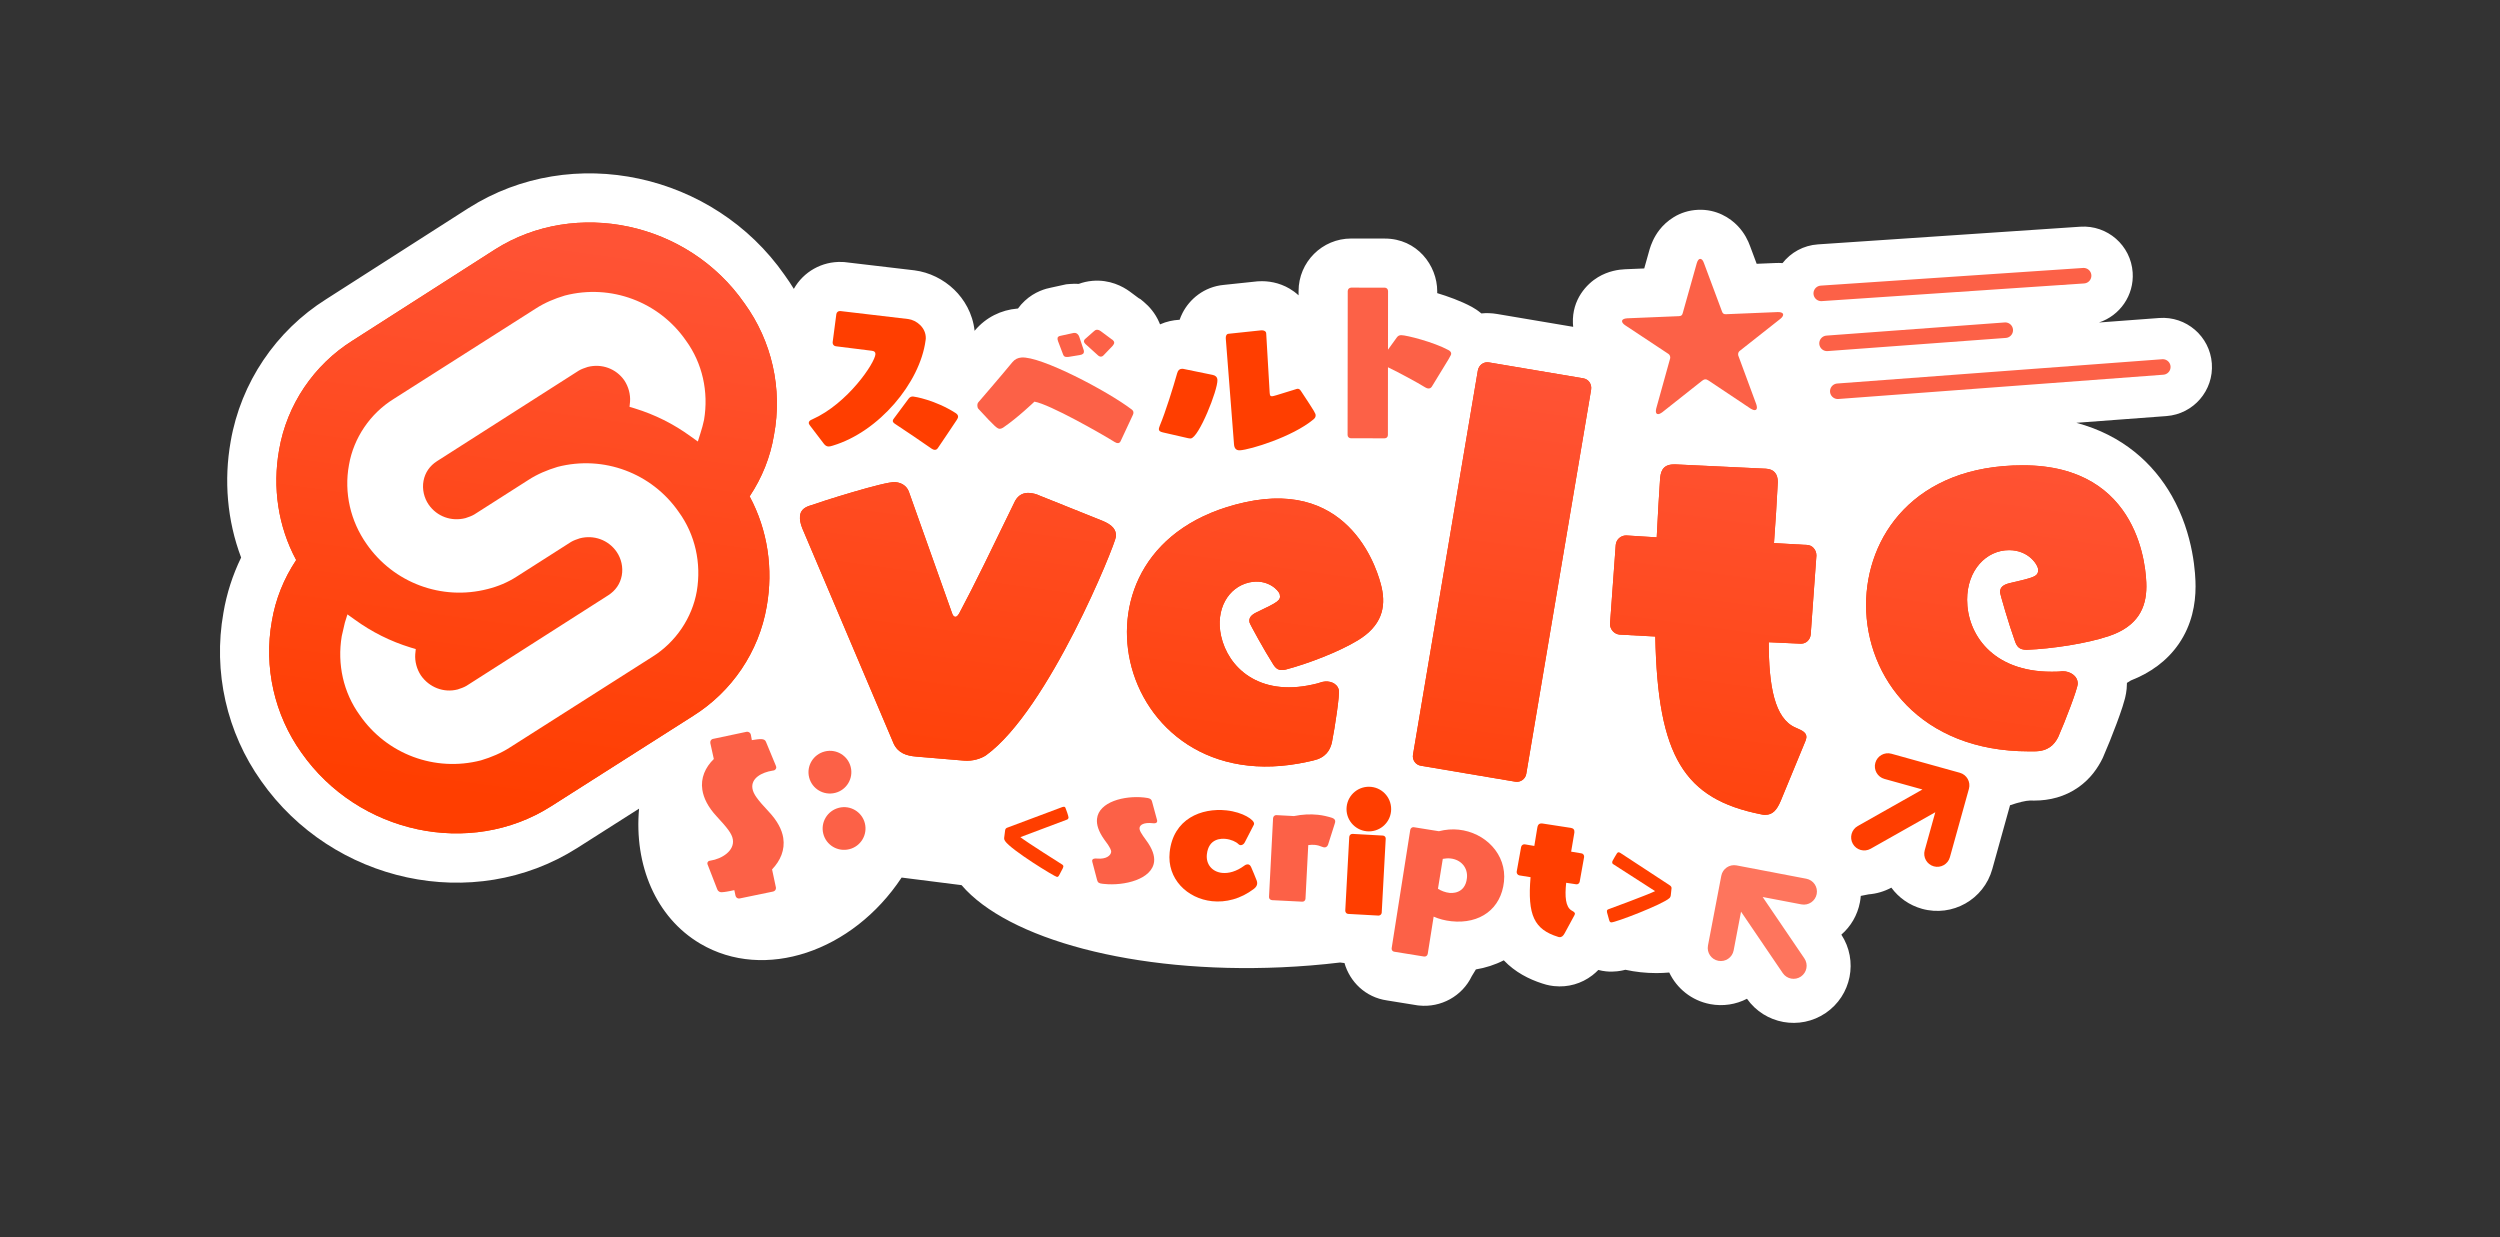 <svg width="483" height="239" viewBox="0 0 483 239" fill="none" xmlns="http://www.w3.org/2000/svg">
<rect x="0" y="0" width="483" height="239" fill="#333333" stroke="none"/>
<g clip-path="url(#clip0_3_36)">
<path fill-rule="evenodd" clip-rule="evenodd" d="M392.596 154.668C392.566 154.668 392.535 154.667 392.506 154.667C392.477 154.667 392.448 154.667 392.421 154.667L392.506 154.667L392.596 154.668Z" fill="white"/>
<path d="M151.572 53.114C137.87 33.471 110.587 27.467 90.535 40.193L90.519 40.202L63.04 57.789C53.304 63.906 46.535 73.911 44.568 85.271C43.233 92.789 43.883 100.55 46.585 107.718C44.948 111.086 43.791 114.671 43.164 118.392C41.131 129.794 43.819 141.546 50.466 150.895C64.238 170.519 91.424 176.585 111.515 163.835L123.468 156.229C122.493 167.075 126.665 177.225 135.299 182.321C147.673 189.624 164.706 183.888 174.194 169.545L185.775 171.01C194.681 181.418 219.115 188.137 247.519 186.885C251.412 186.713 255.217 186.399 258.906 185.956C259.077 185.982 259.251 186.004 259.427 186.023L259.721 186.054L259.753 186.056C260.784 189.669 263.791 192.681 267.966 193.282L273.879 194.237L274.139 194.265C278.389 194.714 282.502 192.454 284.349 188.593L285.141 187.293C286.992 186.985 288.812 186.412 290.531 185.534C292.728 187.847 295.425 189.19 297.943 190.003C298.5 190.196 298.988 190.31 299.361 190.382C299.635 190.434 299.863 190.466 300.011 190.485C300.097 190.495 300.177 190.504 300.225 190.51L300.273 190.515C302.931 190.796 305.539 190.044 307.623 188.443C308.066 188.103 308.456 187.747 308.796 187.394C309.295 187.525 309.794 187.615 310.282 187.667C311.916 187.839 313.296 187.527 313.418 187.499L313.427 187.498C313.64 187.454 313.842 187.406 314.025 187.36C315.959 187.78 317.956 188 320 188C320.841 188 321.674 187.963 322.498 187.89C323.955 190.954 326.803 193.308 330.391 193.993C332.914 194.475 335.399 194.055 337.516 192.961C340.974 197.858 347.734 199.1 352.714 195.717C357.693 192.334 359.029 185.593 355.751 180.573C357.549 179.009 358.854 176.853 359.336 174.33C359.415 173.915 359.47 173.5 359.502 173.088L361.016 172.788C362.514 172.672 364.013 172.248 365.407 171.494C366.818 173.415 368.859 174.893 371.333 175.582C377.199 177.213 383.277 173.78 384.908 167.914L388.34 155.573C390.054 154.988 391.407 154.685 392.143 154.669C392.198 154.668 392.296 154.667 392.421 154.667L392.506 154.667L392.596 154.668C392.687 154.668 392.768 154.669 392.825 154.67L392.889 154.67L392.904 154.671L392.971 154.671H393.038C395.985 154.671 398.932 153.929 401.506 152.131C403.985 150.4 405.363 148.213 406.141 146.657L406.243 146.452L406.335 146.243C407.12 144.465 408.134 141.936 408.953 139.735C409.363 138.634 409.76 137.518 410.068 136.56C410.219 136.09 410.381 135.558 410.516 135.035L410.525 135C410.597 134.723 410.92 133.492 410.92 132.093C410.92 132.041 410.92 131.99 410.919 131.939L411.682 131.466C415.404 130.01 418.671 127.72 420.973 124.349C423.474 120.688 424.183 116.708 424.183 113.303C424.183 111.131 423.882 103.34 419.58 95.771C416.047 89.555 410.118 84.078 401.151 81.686L418.562 80.385C423.794 79.994 427.718 75.436 427.327 70.204C426.936 64.972 422.378 61.047 417.146 61.438L405.518 62.307C409.548 60.987 412.33 57.066 412.032 52.641C411.68 47.406 407.15 43.448 401.915 43.8L351.225 47.214C348.427 47.403 345.993 48.785 344.388 50.83C343.893 50.796 343.447 50.797 343.067 50.813L339.388 50.965L338.129 47.589C337.746 46.517 337.047 45.029 335.731 43.651C334.275 42.126 331.65 40.386 328.076 40.535C324.34 40.689 321.864 42.8 320.615 44.403C319.487 45.849 318.97 47.307 318.729 48.091L318.696 48.2L317.665 51.865L313.986 52.018C312.719 52.071 310.728 52.349 308.723 53.557C306.59 54.843 303.695 57.821 303.887 62.473C303.897 62.702 303.914 62.925 303.938 63.144L289.231 60.661C288.192 60.486 287.176 60.455 286.196 60.552C285.544 60.002 284.91 59.592 284.399 59.313L284.382 59.303L284.365 59.294C282.203 58.123 279.634 57.225 277.67 56.632L277.671 56.261C277.676 51.301 273.792 46.096 267.554 46.09L261.053 46.083C255.444 46.077 250.889 50.623 250.883 56.232L250.882 57.058C250.309 56.53 249.712 56.098 249.137 55.761C247.09 54.563 244.944 54.242 243.185 54.345L242.897 54.361L236.475 55.038C232.582 55.39 229.813 57.84 228.472 60.45C228.241 60.9 228.053 61.346 227.903 61.781C227.81 61.785 227.754 61.789 227.752 61.789C226.656 61.853 225.391 62.102 224.116 62.668C224.074 62.559 224.031 62.452 223.987 62.347C223.193 60.461 221.958 59.153 221.072 58.408L220.352 57.802L219.997 57.607L218.263 56.317L218.197 56.27C216.947 55.372 214.43 53.968 211.057 54.259C210.089 54.343 209.209 54.555 208.42 54.846C207.873 54.81 207.301 54.815 206.704 54.866L205.993 54.927L203.05 55.571C202.109 55.751 199.931 56.298 197.965 58.137C197.463 58.606 197.034 59.1 196.669 59.608C196.618 59.611 196.566 59.615 196.515 59.62C193.449 59.884 190.506 61.28 188.348 63.846L188.305 63.897L188.291 63.913C187.925 60.518 186.255 57.799 184.364 55.969C182.287 53.96 179.553 52.6 176.695 52.232L176.643 52.225L163.109 50.631L162.675 50.614C158.808 50.46 155.215 52.512 153.368 55.812C152.806 54.893 152.207 53.992 151.572 53.114Z" fill="white"/>
<path d="M159.165 85.728L156.466 82.186C156.34 82.016 156.248 81.847 156.255 81.683C156.265 81.419 156.472 81.196 156.942 81.016C163.801 77.953 169.068 70.071 169.133 68.422C169.149 68.027 168.926 67.82 168.432 67.767L161.466 66.896C161.104 66.848 160.852 66.541 160.867 66.178L160.869 66.112L161.58 60.691C161.627 60.33 161.935 60.078 162.297 60.093L162.363 60.095L175.479 61.64C176.958 61.831 178.95 63.231 178.862 65.44C178.857 65.572 178.82 65.67 178.815 65.802C177.731 73.949 169.826 83.411 160.901 86.094C160.6 86.182 160.333 86.27 160.036 86.258C159.739 86.246 159.448 86.103 159.165 85.728ZM172.702 80.85L175.563 77C175.807 76.68 176.107 76.593 176.404 76.605C176.668 76.615 180.671 77.269 184.632 79.805C184.954 80.016 185.11 80.253 185.1 80.517C185.092 80.715 184.985 80.909 184.844 81.134C183.999 82.454 182.107 85.187 181.193 86.57C181.018 86.828 180.816 86.919 180.585 86.91C180.387 86.902 180.16 86.794 180 86.688C178.265 85.463 174.566 82.972 172.956 81.917C172.699 81.741 172.475 81.567 172.485 81.304C172.491 81.172 172.563 81.01 172.702 80.85Z" fill="#FF3E00"/>
<path d="M218.886 80.131L216.565 85.1C216.457 85.375 216.309 85.586 216.013 85.612C215.849 85.626 215.646 85.577 215.366 85.403C212.846 83.831 202.813 78.105 199.854 77.598C199.854 77.598 196.643 80.69 193.796 82.625C193.607 82.741 193.415 82.823 193.218 82.84C192.725 82.883 192.335 82.585 189.008 78.964C188.898 78.841 188.849 78.646 188.832 78.449C188.809 78.186 188.852 77.917 189.002 77.739C189.002 77.739 193.52 72.513 195.617 69.948C196.068 69.412 196.64 69.131 197.33 69.071C201.013 68.754 213.951 75.522 218.702 79.153C218.845 79.273 218.958 79.429 218.978 79.659C218.989 79.79 218.971 79.958 218.886 80.131ZM214.957 66.823L213.224 68.629C213.074 68.807 212.882 68.89 212.751 68.901C212.521 68.921 212.279 68.809 212.098 68.626L209.691 66.449C209.51 66.266 209.432 66.14 209.418 65.976C209.398 65.745 209.579 65.531 209.735 65.418L211.397 63.95C211.55 63.804 211.708 63.724 211.873 63.71C212.136 63.688 212.41 63.797 212.657 63.974L214.852 65.606L214.956 65.664C215.135 65.814 215.25 66.003 215.264 66.167C215.281 66.364 215.167 66.573 214.957 66.823ZM208.617 68.595L206.494 68.944L206.231 68.966C205.771 69.006 205.527 68.862 205.397 68.508L204.411 65.91C204.364 65.749 204.32 65.62 204.311 65.522C204.275 65.094 204.526 64.94 204.918 64.873L207.421 64.326L207.52 64.317C208.013 64.275 208.376 64.641 208.511 65.06L209.36 67.604C209.401 67.699 209.41 67.798 209.415 67.864C209.449 68.258 209.206 68.511 208.617 68.595Z" fill="#FC6147"/>
<path d="M238.406 85.777L236.82 65.375C236.795 64.947 236.935 64.509 237.363 64.484L243.671 63.819L243.737 63.815C244.166 63.79 244.607 63.996 244.63 64.391L245.298 75.856C245.331 76.416 245.439 76.575 245.769 76.555C246.065 76.538 246.422 76.418 250.221 75.238C250.383 75.196 250.544 75.12 250.676 75.113C250.94 75.097 251.145 75.218 251.364 75.568C254.119 79.738 254.16 79.868 254.181 80.231C254.198 80.527 254.049 80.8 253.733 81.05C249.665 84.427 241.511 86.886 239.568 86.999C238.744 87.047 238.45 86.535 238.406 85.777ZM229.481 84.644L224.656 83.537C224.086 83.405 223.91 83.217 223.895 82.953C223.883 82.756 223.969 82.519 224.083 82.215C225.185 79.573 226.661 74.826 227.428 72.104C227.591 71.499 227.909 71.282 228.304 71.259C228.403 71.253 228.535 71.246 228.636 71.273L234.289 72.431C234.791 72.534 235.171 72.809 235.205 73.403C235.315 75.28 231.595 84.62 230.046 84.711C229.882 84.72 229.715 84.697 229.481 84.644Z" fill="#FF3E00"/>
<path d="M267.514 84.682L261.013 84.675C260.65 84.675 260.353 84.411 260.354 84.048L260.383 56.229C260.383 55.866 260.68 55.569 261.043 55.569L267.544 55.576C267.907 55.577 268.171 55.874 268.171 56.237L268.159 67.556L269.877 65.182C270.109 64.852 270.406 64.753 270.736 64.754C271.726 64.755 276.971 66.08 279.841 67.634C280.204 67.833 280.368 68.064 280.368 68.328C280.368 68.625 280.236 68.823 276.632 74.693C276.467 74.957 276.236 75.055 276.005 75.055C275.774 75.055 275.543 74.956 275.378 74.857C273.729 73.832 270.332 72.013 268.155 70.955L268.142 84.056C268.141 84.419 267.877 84.683 267.514 84.682Z" fill="#FC6147"/>
<path d="M149.391 172.241L142.919 173.578L142.854 173.588C142.495 173.644 142.189 173.391 142.106 173.07L141.869 171.971C141.385 172.079 140.868 172.193 140.379 172.269C140.085 172.314 139.792 172.36 139.493 172.373C139.102 172.433 138.698 172.195 138.572 171.814L136.737 167.089C136.695 167.029 136.68 166.931 136.674 166.899C136.609 166.475 136.952 166.321 137.115 166.296L137.246 166.276C139.529 165.922 141.923 164.349 141.589 162.196C141.407 161.022 140.465 159.9 138.418 157.679C136.772 155.897 135.94 154.189 135.692 152.591C135.339 150.309 136.257 148.263 137.909 146.638L137.233 143.57C137.172 143.179 137.382 142.812 137.774 142.751L144.24 141.382C144.599 141.326 144.966 141.536 145.059 141.923L145.258 142.994C146.824 142.751 147.704 142.615 147.978 143.307L149.9 147.951C149.948 148.044 149.958 148.109 149.968 148.175C150.034 148.598 149.635 148.827 149.505 148.847L149.309 148.878C147.124 149.216 145.066 150.37 145.369 152.327C145.546 153.468 146.456 154.596 148.498 156.784C150.176 158.561 151.078 160.291 151.326 161.889C151.685 164.205 150.772 166.283 149.163 167.969L149.899 171.428L149.909 171.493C149.965 171.851 149.712 172.158 149.391 172.241Z" fill="#FC6147"/>
<path d="M164.357 148.177C164.912 150.385 163.57 152.628 161.362 153.183C159.122 153.746 156.879 152.404 156.324 150.196C155.769 147.988 157.11 145.745 159.351 145.182C161.559 144.627 163.802 145.968 164.357 148.177ZM167.092 159.058C167.647 161.266 166.306 163.509 164.097 164.064C161.857 164.627 159.614 163.286 159.059 161.077C158.504 158.869 159.846 156.626 162.086 156.063C164.294 155.508 166.537 156.85 167.092 159.058Z" fill="#FC6147"/>
<path d="M205.35 167.72L204.65 169.057C204.503 169.335 204.374 169.439 204.2 169.421C203.764 169.375 195.343 164.223 194.175 162.483C194.071 162.355 193.979 162.11 194.004 161.877L194.174 160.543C194.202 160.282 194.256 160.052 194.533 159.934L205.244 155.922C205.395 155.88 205.515 155.863 205.602 155.872C205.747 155.887 205.825 155.984 205.868 156.135C205.917 156.229 206.464 157.727 206.44 157.959C206.418 158.163 206.286 158.296 206.164 158.342L197.134 161.738C198.382 162.722 204.996 166.889 205.217 167.03C205.382 167.136 205.457 167.261 205.438 167.435C205.429 167.523 205.391 167.607 205.35 167.72Z" fill="#FF3E00"/>
<path d="M242.235 159.356L240.497 162.729C240.344 163.065 239.993 163.322 239.644 163.285C239.528 163.273 239.389 163.199 239.282 163.1C238.805 162.609 237.821 162.181 236.804 162.074C236.048 161.994 233.501 161.901 233.166 165.07C232.96 167.017 234.22 168.444 236.11 168.643C237.36 168.775 238.871 168.377 240.402 167.245C240.595 167.089 240.872 166.971 241.133 166.999C241.337 167.021 241.557 167.161 241.723 167.532C242.142 168.575 242.436 169.135 242.8 170.144C242.868 170.327 242.905 170.537 242.883 170.741C242.847 171.089 242.668 171.394 242.282 171.706C239.691 173.695 236.796 174.389 234.18 174.112C229.354 173.602 225.438 169.779 225.978 164.663C226.666 158.152 232.149 156.056 236.945 156.563C240.172 156.904 242.362 158.429 242.285 159.155C242.279 159.214 242.27 159.301 242.235 159.356Z" fill="#FF3E00"/>
<path d="M266.328 176.892L260.484 176.568L260.425 176.562C260.106 176.528 259.901 176.242 259.906 175.919L260.675 161.686C260.711 161.337 260.972 161.1 261.323 161.108L267.168 161.432L267.226 161.438C267.517 161.468 267.751 161.758 267.72 162.048L266.948 176.31L266.942 176.369C266.911 176.659 266.622 176.893 266.328 176.892ZM268.747 156.778C268.498 159.133 266.377 160.848 264.022 160.6C261.639 160.348 259.923 158.227 260.172 155.872C260.424 153.488 262.545 151.773 264.928 152.025C267.283 152.273 268.999 154.394 268.747 156.778Z" fill="#FF3E00"/>
<path d="M304.189 176.806L302.29 180.309C302 180.837 301.707 181.1 301.271 181.054C301.184 181.045 301.097 181.035 301.013 180.997C296.431 179.572 295.073 176.842 295.705 169.473L293.537 169.126C293.221 169.063 292.99 168.745 293.023 168.425L293.882 163.637C293.945 163.32 294.234 163.086 294.583 163.123L296.431 163.436C296.606 162.337 296.79 161.152 297.009 159.911C297.075 159.565 297.192 159.019 297.947 159.099L298.064 159.111L303.53 159.953C304.021 160.035 304.223 160.35 304.171 160.844C303.984 162.059 303.761 163.329 303.545 164.54L305.538 164.868C305.858 164.902 306.089 165.22 306.052 165.569L305.194 170.358C305.134 170.645 304.874 170.882 304.554 170.849L304.496 170.842L302.586 170.553C302.307 173.198 302.444 175.24 303.665 175.928C303.969 176.107 304.305 176.26 304.272 176.58C304.266 176.638 304.227 176.722 304.189 176.806Z" fill="#FF3E00"/>
<path d="M322.94 171.619L322.798 172.956C322.774 173.189 322.662 173.412 322.533 173.516C321.291 174.708 312.007 178.283 311.28 178.206C311.077 178.184 310.973 178.056 310.887 177.753L310.482 176.299C310.462 176.209 310.446 176.089 310.455 176.002C310.473 175.828 310.573 175.721 310.785 175.655C311.03 175.563 318.369 172.87 319.766 172.166L311.675 166.961C311.535 166.887 311.464 166.733 311.482 166.558C311.491 166.471 311.501 166.384 311.571 166.274C311.759 165.882 312.179 165.25 312.396 164.862C312.499 164.726 312.595 164.648 312.74 164.663C312.828 164.672 312.941 164.714 313.051 164.784L322.533 171C322.809 171.176 322.967 171.358 322.94 171.619Z" fill="#FF3E00"/>
<path d="M213.317 170.777L212.998 170.744C212.358 170.676 212.08 170.529 211.957 170.016L211.035 166.509C211.015 166.419 210.995 166.329 211.001 166.271C211.047 165.835 211.635 165.838 211.984 165.875C213.702 166.027 214.602 165.299 214.675 164.601C214.715 164.223 214.386 163.718 214.035 163.152L213.342 162.197C212.217 160.609 211.825 159.304 211.942 158.199C212.289 154.914 217.212 153.671 221.019 154.073C222.153 154.193 222.432 154.34 222.58 154.885L223.532 158.395C223.577 158.517 223.568 158.604 223.559 158.691C223.525 159.011 223.193 159.094 222.815 159.054L222.699 159.042C220.955 158.857 220.225 159.368 220.163 159.949C220.111 160.443 220.489 161.042 221.465 162.379C222.648 163.974 223.091 165.344 222.975 166.448C222.612 169.878 217.212 171.189 213.317 170.777Z" fill="#FC6147"/>
<path d="M251.571 174.202L245.753 173.91C245.404 173.873 245.138 173.61 245.175 173.261L245.958 158.06C245.995 157.711 246.287 157.448 246.607 157.482L249.997 157.664C251.619 157.335 253.155 157.263 254.609 157.416C255.597 157.521 256.544 157.738 257.423 158.037C257.847 158.199 257.997 158.45 257.96 158.799C257.948 158.915 257.907 159.028 257.862 159.171L256.586 163.18C256.456 163.578 256.144 163.751 255.795 163.714C255.708 163.705 255.594 163.663 255.481 163.622C255.032 163.428 254.547 163.288 254.052 163.236C253.645 163.193 253.232 163.208 252.755 163.275L252.22 173.624L252.214 173.682C252.18 174.002 251.891 174.236 251.571 174.202Z" fill="#FC6147"/>
<path d="M275.137 184.804L269.357 183.87C269.066 183.839 268.832 183.55 268.866 183.23L268.872 183.172L272.461 160.331C272.524 160.014 272.813 159.78 273.104 159.811L273.162 159.817L277.989 160.592C279.288 160.259 280.591 160.161 281.812 160.29C286.928 160.831 291.128 165.037 290.569 170.327C290.01 175.618 285.907 178.564 280.413 177.984C279.192 177.855 278.019 177.554 276.98 177.092L275.838 184.29C275.772 184.636 275.486 184.841 275.137 184.804ZM278.747 165.933L277.813 171.713C278.419 172.1 279.237 172.422 280.051 172.508C280.284 172.532 283.074 172.827 283.412 169.63C283.624 167.624 282.26 166.069 280.225 165.854C279.76 165.805 279.257 165.84 278.747 165.933Z" fill="#FC6147"/>
<path d="M95.625 48.2C111.225 38.3 132.925 42.9 143.825 58.6C149.125 65.9 151.225 75.1 149.525 84.1C148.825 88.3 147.225 92.3 144.825 95.9C148.325 102.4 149.425 109.9 148.125 117.2C146.625 125.9 141.425 133.6 133.925 138.3L106.425 155.8C90.825 165.7 69.225 161.1 58.225 145.4C53.025 138.1 50.925 128.9 52.525 120C53.225 115.8 54.825 111.8 57.225 108.2C53.725 101.7 52.625 94.2 53.925 86.9C55.425 78.2 60.625 70.5 68.125 65.8L95.625 48.2Z" fill="#FF3E00"/>
<path d="M95.625 48.2C111.225 38.3 132.925 42.9 143.825 58.6C149.125 65.9 151.225 75.1 149.525 84.1C148.825 88.3 147.225 92.3 144.825 95.9C148.325 102.4 149.425 109.9 148.125 117.2C146.625 125.9 141.425 133.6 133.925 138.3L106.425 155.8C90.825 165.7 69.225 161.1 58.225 145.4C53.025 138.1 50.925 128.9 52.525 120C53.225 115.8 54.825 111.8 57.225 108.2C53.725 101.7 52.625 94.2 53.925 86.9C55.425 78.2 60.625 70.5 68.125 65.8L95.625 48.2Z" fill="url(#paint0_linear_3_36)"/>
<path d="M252.676 147.163L253.683 146.939C256.115 146.398 256.945 144.981 257.317 143.49C257.941 140.357 258.854 134.168 258.667 133.329C258.35 131.903 256.756 131.465 255.581 131.726L255.414 131.763C254.845 131.978 254.174 132.127 253.587 132.258C243.1 134.59 237.245 128.849 235.921 122.893C234.764 117.692 237.336 113.422 241.362 112.527C244.886 111.743 247.077 114.073 247.245 114.828C247.506 116.002 246.956 116.301 242.818 118.278C241.783 118.772 241.205 119.341 241.411 120.263C241.485 120.599 244.292 125.697 245.914 128.242C246.474 129.174 247.024 129.668 248.366 129.369C252.691 128.231 258.694 125.928 262.338 123.708C266.914 120.93 267.799 117.387 266.941 113.528C266.325 110.76 261.279 92.426 240.474 97.053C221.347 101.307 215.673 115.775 218.341 127.772C221.177 140.523 233.633 151.399 252.676 147.163Z" fill="#FF3E00"/>
<path d="M252.676 147.163L253.683 146.939C256.115 146.398 256.945 144.981 257.317 143.49C257.941 140.357 258.854 134.168 258.667 133.329C258.35 131.903 256.756 131.465 255.581 131.726L255.414 131.763C254.845 131.978 254.174 132.127 253.587 132.258C243.1 134.59 237.245 128.849 235.921 122.893C234.764 117.692 237.336 113.422 241.362 112.527C244.886 111.743 247.077 114.073 247.245 114.828C247.506 116.002 246.956 116.301 242.818 118.278C241.783 118.772 241.205 119.341 241.411 120.263C241.485 120.599 244.292 125.697 245.914 128.242C246.474 129.174 247.024 129.668 248.366 129.369C252.691 128.231 258.694 125.928 262.338 123.708C266.914 120.93 267.799 117.387 266.941 113.528C266.325 110.76 261.279 92.426 240.474 97.053C221.347 101.307 215.673 115.775 218.341 127.772C221.177 140.523 233.633 151.399 252.676 147.163Z" fill="url(#paint1_linear_3_36)"/>
<path d="M292.752 151.02L274.497 147.939C273.498 147.771 272.819 146.815 272.988 145.816L285.512 71.616C285.696 70.526 286.651 69.847 287.65 70.015L305.905 73.096C306.904 73.265 307.584 74.22 307.4 75.31L294.875 149.511C294.707 150.51 293.751 151.189 292.752 151.02Z" fill="#FF3E00"/>
<path d="M292.752 151.02L274.497 147.939C273.498 147.771 272.819 146.815 272.988 145.816L285.512 71.616C285.696 70.526 286.651 69.847 287.65 70.015L305.905 73.096C306.904 73.265 307.584 74.22 307.4 75.31L294.875 149.511C294.707 150.51 293.751 151.189 292.752 151.02Z" fill="url(#paint2_linear_3_36)"/>
<path d="M344.025 154.75L348.815 143.145C348.907 142.868 348.999 142.592 348.999 142.408C348.999 141.501 348.113 141.111 347.201 140.709C347.094 140.661 346.987 140.614 346.88 140.566C342.828 138.816 341.723 132.461 341.723 124.079L347.801 124.355H347.986C348.999 124.355 349.736 123.526 349.828 122.605L350.933 107.316C350.933 106.211 350.104 105.289 349.091 105.289L342.736 104.921C343.012 101.053 343.288 97 343.473 93.132C343.473 91.566 342.736 90.645 341.17 90.553L323.762 89.724H323.394C320.999 89.724 320.815 91.474 320.723 92.579C320.487 95.951 320.319 99.189 320.16 102.236L320.16 102.24C320.132 102.771 320.105 103.297 320.078 103.816L314.183 103.447C313.078 103.447 312.249 104.276 312.157 105.289L311.051 120.579C311.051 121.592 311.88 122.513 312.894 122.605L319.801 122.974C320.262 146.276 325.42 154.382 340.249 157.329C340.525 157.421 340.801 157.421 341.078 157.421C342.459 157.421 343.288 156.5 344.025 154.75Z" fill="#FF3E00"/>
<path d="M344.025 154.75L348.815 143.145C348.907 142.868 348.999 142.592 348.999 142.408C348.999 141.501 348.113 141.111 347.201 140.709C347.094 140.661 346.987 140.614 346.88 140.566C342.828 138.816 341.723 132.461 341.723 124.079L347.801 124.355H347.986C348.999 124.355 349.736 123.526 349.828 122.605L350.933 107.316C350.933 106.211 350.104 105.289 349.091 105.289L342.736 104.921C343.012 101.053 343.288 97 343.473 93.132C343.473 91.566 342.736 90.645 341.17 90.553L323.762 89.724H323.394C320.999 89.724 320.815 91.474 320.723 92.579C320.487 95.951 320.319 99.189 320.16 102.236L320.16 102.24C320.132 102.771 320.105 103.297 320.078 103.816L314.183 103.447C313.078 103.447 312.249 104.276 312.157 105.289L311.051 120.579C311.051 121.592 311.88 122.513 312.894 122.605L319.801 122.974C320.262 146.276 325.42 154.382 340.249 157.329C340.525 157.421 340.801 157.421 341.078 157.421C342.459 157.421 343.288 156.5 344.025 154.75Z" fill="url(#paint3_linear_3_36)"/>
<path d="M393.038 145.158H391.933C371.025 145.158 360.525 130.882 360.525 116.882C360.525 103.711 369.828 89.895 390.828 89.895C413.67 89.895 414.683 110.25 414.683 113.289C414.683 117.526 412.933 121.026 407.499 122.868C403.17 124.342 396.354 125.355 391.565 125.539C390.091 125.539 389.63 124.895 389.262 123.789C388.157 120.75 386.407 114.763 386.407 114.395C386.407 113.382 387.144 112.921 388.341 112.645C393.13 111.539 393.775 111.355 393.775 110.066C393.775 109.237 392.025 106.289 388.157 106.289C383.736 106.289 380.051 110.158 380.051 115.868C380.051 122.408 384.841 129.776 396.354 129.776C396.999 129.776 397.736 129.776 398.38 129.684H398.565C399.854 129.684 401.42 130.513 401.42 132.079C401.42 133 399.025 139.263 397.644 142.395C396.907 143.868 395.709 145.158 393.038 145.158Z" fill="#FF3E00"/>
<path d="M393.038 145.158H391.933C371.025 145.158 360.525 130.882 360.525 116.882C360.525 103.711 369.828 89.895 390.828 89.895C413.67 89.895 414.683 110.25 414.683 113.289C414.683 117.526 412.933 121.026 407.499 122.868C403.17 124.342 396.354 125.355 391.565 125.539C390.091 125.539 389.63 124.895 389.262 123.789C388.157 120.75 386.407 114.763 386.407 114.395C386.407 113.382 387.144 112.921 388.341 112.645C393.13 111.539 393.775 111.355 393.775 110.066C393.775 109.237 392.025 106.289 388.157 106.289C383.736 106.289 380.051 110.158 380.051 115.868C380.051 122.408 384.841 129.776 396.354 129.776C396.999 129.776 397.736 129.776 398.38 129.684H398.565C399.854 129.684 401.42 130.513 401.42 132.079C401.42 133 399.025 139.263 397.644 142.395C396.907 143.868 395.709 145.158 393.038 145.158Z" fill="url(#paint4_linear_3_36)"/>
<path d="M176.981 146.17L186.251 146.952C187.903 147.091 189.517 146.581 190.497 145.924C202.607 137.148 215.475 105.143 215.599 103.674C215.707 102.389 214.958 101.402 212.902 100.581L200.921 95.781C200.21 95.443 199.575 95.297 198.933 95.243C197.74 95.142 196.775 95.616 196.124 96.762C195.923 97.152 195.36 98.317 194.569 99.954C192.304 104.638 188.169 113.189 185.324 118.497C185.002 119.024 184.803 119.193 184.528 119.169C184.344 119.154 184.084 118.947 183.94 118.473L175.573 94.936C175.192 93.979 174.328 93.26 172.951 93.143C171.024 92.981 158.583 96.922 156.295 97.746C155.247 98.12 154.642 98.716 154.557 99.725C154.502 100.368 154.624 101.117 155.005 102.074L172.662 143.679C173.524 145.508 175.145 146.015 176.981 146.17Z" fill="#FF3E00"/>
<path d="M176.981 146.17L186.251 146.952C187.903 147.091 189.517 146.581 190.497 145.924C202.607 137.148 215.475 105.143 215.599 103.674C215.707 102.389 214.958 101.402 212.902 100.581L200.921 95.781C200.21 95.443 199.575 95.297 198.933 95.243C197.74 95.142 196.775 95.616 196.124 96.762C195.923 97.152 195.36 98.317 194.569 99.954C192.304 104.638 188.169 113.189 185.324 118.497C185.002 119.024 184.803 119.193 184.528 119.169C184.344 119.154 184.084 118.947 183.94 118.473L175.573 94.936C175.192 93.979 174.328 93.26 172.951 93.143C171.024 92.981 158.583 96.922 156.295 97.746C155.247 98.12 154.642 98.716 154.557 99.725C154.502 100.368 154.624 101.117 155.005 102.074L172.662 143.679C173.524 145.508 175.145 146.015 176.981 146.17Z" fill="url(#paint5_linear_3_36)"/>
<path d="M92.925 146.9C84.025 149.2 74.725 145.7 69.525 138.2C66.325 133.8 65.125 128.3 66.025 122.9C66.225 122 66.425 121.2 66.625 120.3L67.125 118.7L68.525 119.7C71.825 122.1 75.425 123.9 79.325 125.1L80.325 125.4L80.225 126.4C80.125 127.8 80.525 129.3 81.325 130.5C82.925 132.8 85.725 133.9 88.425 133.2C89.025 133 89.625 132.8 90.125 132.5L117.525 115C118.925 114.1 119.825 112.8 120.125 111.2C120.425 109.6 120.025 107.9 119.125 106.6C117.525 104.3 114.725 103.3 112.025 104C111.425 104.2 110.825 104.4 110.325 104.7L99.825 111.4C98.125 112.5 96.225 113.3 94.225 113.8C85.325 116.1 76.025 112.6 70.825 105.1C67.725 100.7 66.425 95.2 67.425 89.8C68.325 84.6 71.525 79.9 76.025 77.1L103.525 59.6C105.225 58.5 107.125 57.7 109.125 57.1C118.025 54.8 127.325 58.3 132.525 65.8C135.725 70.2 136.925 75.7 136.025 81.1C135.825 82 135.625 82.8 135.325 83.7L134.825 85.3L133.425 84.3C130.125 81.9 126.525 80.1 122.625 78.9L121.625 78.6L121.725 77.6C121.825 76.2 121.425 74.7 120.625 73.5C119.025 71.2 116.225 70.2 113.525 70.9C112.925 71.1 112.325 71.3 111.825 71.6L84.425 89.1C83.025 90 82.125 91.3 81.825 92.9C81.525 94.5 81.925 96.2 82.825 97.5C84.425 99.8 87.225 100.8 89.925 100.1C90.525 99.9 91.125 99.7 91.625 99.4L102.125 92.7C103.825 91.6 105.725 90.8 107.725 90.2C116.625 87.9 125.925 91.4 131.125 98.9C134.325 103.3 135.525 108.8 134.625 114.2C133.725 119.4 130.525 124.1 126.025 126.9L98.525 144.4C96.825 145.5 94.925 146.3 92.925 146.9Z" fill="white"/>
<path d="M338.257 78.969L330.104 73.527C329.867 73.372 329.665 73.281 329.467 73.29C329.236 73.299 329.042 73.406 328.818 73.581L321.111 79.68C320.823 79.89 320.563 80 320.365 80.008C320.102 80.019 319.93 79.861 319.915 79.498C319.908 79.334 319.933 79.134 319.989 78.901L322.662 69.278C322.692 69.211 322.688 69.112 322.684 69.013C322.674 68.782 322.565 68.522 322.327 68.367L313.973 62.834C313.599 62.586 313.389 62.297 313.379 62.066C313.367 61.769 313.72 61.523 314.38 61.496L324.403 61.081C324.832 61.063 325.021 60.857 325.105 60.49L327.811 50.866C327.985 50.297 328.205 50.024 328.469 50.013C328.733 50.002 329.008 50.255 329.196 50.809L332.689 60.176C332.803 60.535 333.009 60.724 333.437 60.706L343.461 60.291C344.12 60.264 344.492 60.479 344.505 60.776C344.514 61.007 344.329 61.312 343.977 61.591L336.109 67.796C335.885 67.97 335.797 68.238 335.807 68.469C335.811 68.568 335.815 68.667 335.851 68.731L339.311 78.1C339.386 78.328 339.427 78.525 339.434 78.689C339.449 79.052 339.291 79.224 339.027 79.235C338.829 79.243 338.562 79.155 338.257 78.969Z" fill="#FC6147"/>
<path d="M351.864 56.679L402.554 53.265" stroke="#FC6147" stroke-width="3" stroke-linecap="round"/>
<path d="M352.983 66.334L387.415 63.792" stroke="#FC6147" stroke-width="3" stroke-linecap="round"/>
<path d="M355.06 75.59L417.854 70.898" stroke="#FC6147" stroke-width="3" stroke-linecap="round"/>
<path d="M378.505 149.78L365.288 146.104C364.211 145.804 363.095 146.435 362.796 147.512C362.496 148.589 363.126 149.705 364.204 150.005L372.712 152.371L359.169 160.02C358.195 160.57 357.852 161.805 358.402 162.778C358.952 163.752 360.186 164.095 361.16 163.545L374.703 155.896L372.337 164.404C372.037 165.481 372.667 166.597 373.745 166.897C374.822 167.197 375.938 166.566 376.237 165.489L379.913 152.272C380.212 151.195 379.582 150.079 378.505 149.78Z" fill="#FF3E00" stroke="#FF3E00"/>
<mask id="path-14-outside-1_3_36" maskUnits="userSpaceOnUse" x="324.708" y="162.462" width="31.459" height="32.126" fill="black">
<rect fill="white" x="324.708" y="162.462" width="31.459" height="32.126"/>
<path fill-rule="evenodd" clip-rule="evenodd" d="M330.962 182.865L333.535 169.39C333.693 168.563 334.491 168.021 335.318 168.179L348.793 170.752C349.62 170.91 350.162 171.708 350.004 172.535C349.847 173.362 349.048 173.904 348.221 173.746L338.361 171.863L347.78 185.728C348.253 186.424 348.072 187.372 347.375 187.845C346.679 188.318 345.731 188.137 345.258 187.441L335.839 173.576L333.956 183.437C333.799 184.263 333 184.806 332.173 184.648C331.346 184.49 330.804 183.692 330.962 182.865Z"/>
</mask>
<path fill-rule="evenodd" clip-rule="evenodd" d="M330.962 182.865L333.535 169.39C333.693 168.563 334.491 168.021 335.318 168.179L348.793 170.752C349.62 170.91 350.162 171.708 350.004 172.535C349.847 173.362 349.048 173.904 348.221 173.746L338.361 171.863L347.78 185.728C348.253 186.424 348.072 187.372 347.375 187.845C346.679 188.318 345.731 188.137 345.258 187.441L335.839 173.576L333.956 183.437C333.799 184.263 333 184.806 332.173 184.648C331.346 184.49 330.804 183.692 330.962 182.865Z" fill="#FE755D"/>
<path d="M333.535 169.39L332.553 169.202L332.553 169.202L333.535 169.39ZM330.962 182.865L329.98 182.677L329.98 182.677L330.962 182.865ZM335.318 168.179L335.506 167.196L335.506 167.196L335.318 168.179ZM348.793 170.752L348.606 171.734L348.606 171.734L348.793 170.752ZM348.221 173.746L348.409 172.764L348.409 172.764L348.221 173.746ZM338.361 171.863L338.549 170.881L336.177 170.428L337.534 172.425L338.361 171.863ZM347.78 185.728L348.607 185.166L347.78 185.728ZM345.258 187.441L346.085 186.879L346.085 186.879L345.258 187.441ZM335.839 173.576L336.667 173.014L335.31 171.017L334.857 173.389L335.839 173.576ZM333.956 183.437L332.974 183.249L332.974 183.249L333.956 183.437ZM332.553 169.202L329.98 182.677L331.944 183.052L334.517 169.577L332.553 169.202ZM335.506 167.196C334.136 166.935 332.814 167.833 332.553 169.202L334.517 169.577C334.572 169.293 334.846 169.107 335.131 169.161L335.506 167.196ZM348.981 169.77L335.506 167.196L335.131 169.161L348.606 171.734L348.981 169.77ZM350.987 172.722C351.248 171.353 350.35 170.031 348.981 169.77L348.606 171.734C348.89 171.788 349.077 172.063 349.022 172.347L350.987 172.722ZM348.034 174.728C349.403 174.99 350.725 174.092 350.987 172.722L349.022 172.347C348.968 172.632 348.693 172.818 348.409 172.764L348.034 174.728ZM338.173 172.846L348.034 174.728L348.409 172.764L338.549 170.881L338.173 172.846ZM348.607 185.166L339.188 171.301L337.534 172.425L346.952 186.29L348.607 185.166ZM347.937 188.672C349.09 187.889 349.39 186.319 348.607 185.166L346.952 186.29C347.115 186.529 347.053 186.855 346.813 187.018L347.937 188.672ZM344.431 188.003C345.214 189.156 346.784 189.456 347.937 188.672L346.813 187.018C346.574 187.181 346.248 187.119 346.085 186.879L344.431 188.003ZM335.012 174.138L344.431 188.003L346.085 186.879L336.667 173.014L335.012 174.138ZM334.939 183.624L336.822 173.764L334.857 173.389L332.974 183.249L334.939 183.624ZM331.986 185.63C333.355 185.892 334.677 184.994 334.939 183.624L332.974 183.249C332.92 183.533 332.645 183.72 332.361 183.666L331.986 185.63ZM329.98 182.677C329.718 184.047 330.616 185.369 331.986 185.63L332.361 183.666C332.076 183.611 331.89 183.337 331.944 183.052L329.98 182.677Z" fill="#FE755D" mask="url(#path-14-outside-1_3_36)"/>
</g>
<defs>
<linearGradient id="paint0_linear_3_36" x1="197.025" y1="168.5" x2="212.025" y2="60" gradientUnits="userSpaceOnUse">
<stop stop-color="#FF3E00"/>
<stop offset="1" stop-color="#FF5335"/>
</linearGradient>
<linearGradient id="paint1_linear_3_36" x1="197.025" y1="168.5" x2="212.025" y2="60" gradientUnits="userSpaceOnUse">
<stop stop-color="#FF3E00"/>
<stop offset="1" stop-color="#FF5335"/>
</linearGradient>
<linearGradient id="paint2_linear_3_36" x1="197.025" y1="168.5" x2="212.025" y2="60" gradientUnits="userSpaceOnUse">
<stop stop-color="#FF3E00"/>
<stop offset="1" stop-color="#FF5335"/>
</linearGradient>
<linearGradient id="paint3_linear_3_36" x1="197.025" y1="168.5" x2="212.025" y2="60" gradientUnits="userSpaceOnUse">
<stop stop-color="#FF3E00"/>
<stop offset="1" stop-color="#FF5335"/>
</linearGradient>
<linearGradient id="paint4_linear_3_36" x1="197.025" y1="168.5" x2="212.025" y2="60" gradientUnits="userSpaceOnUse">
<stop stop-color="#FF3E00"/>
<stop offset="1" stop-color="#FF5335"/>
</linearGradient>
<linearGradient id="paint5_linear_3_36" x1="197.025" y1="168.5" x2="212.025" y2="60" gradientUnits="userSpaceOnUse">
<stop stop-color="#FF3E00"/>
<stop offset="1" stop-color="#FF5335"/>
</linearGradient>
<clipPath id="clip0_3_36">
<rect width="483" height="239" fill="white"/>
</clipPath>
</defs>
</svg>
